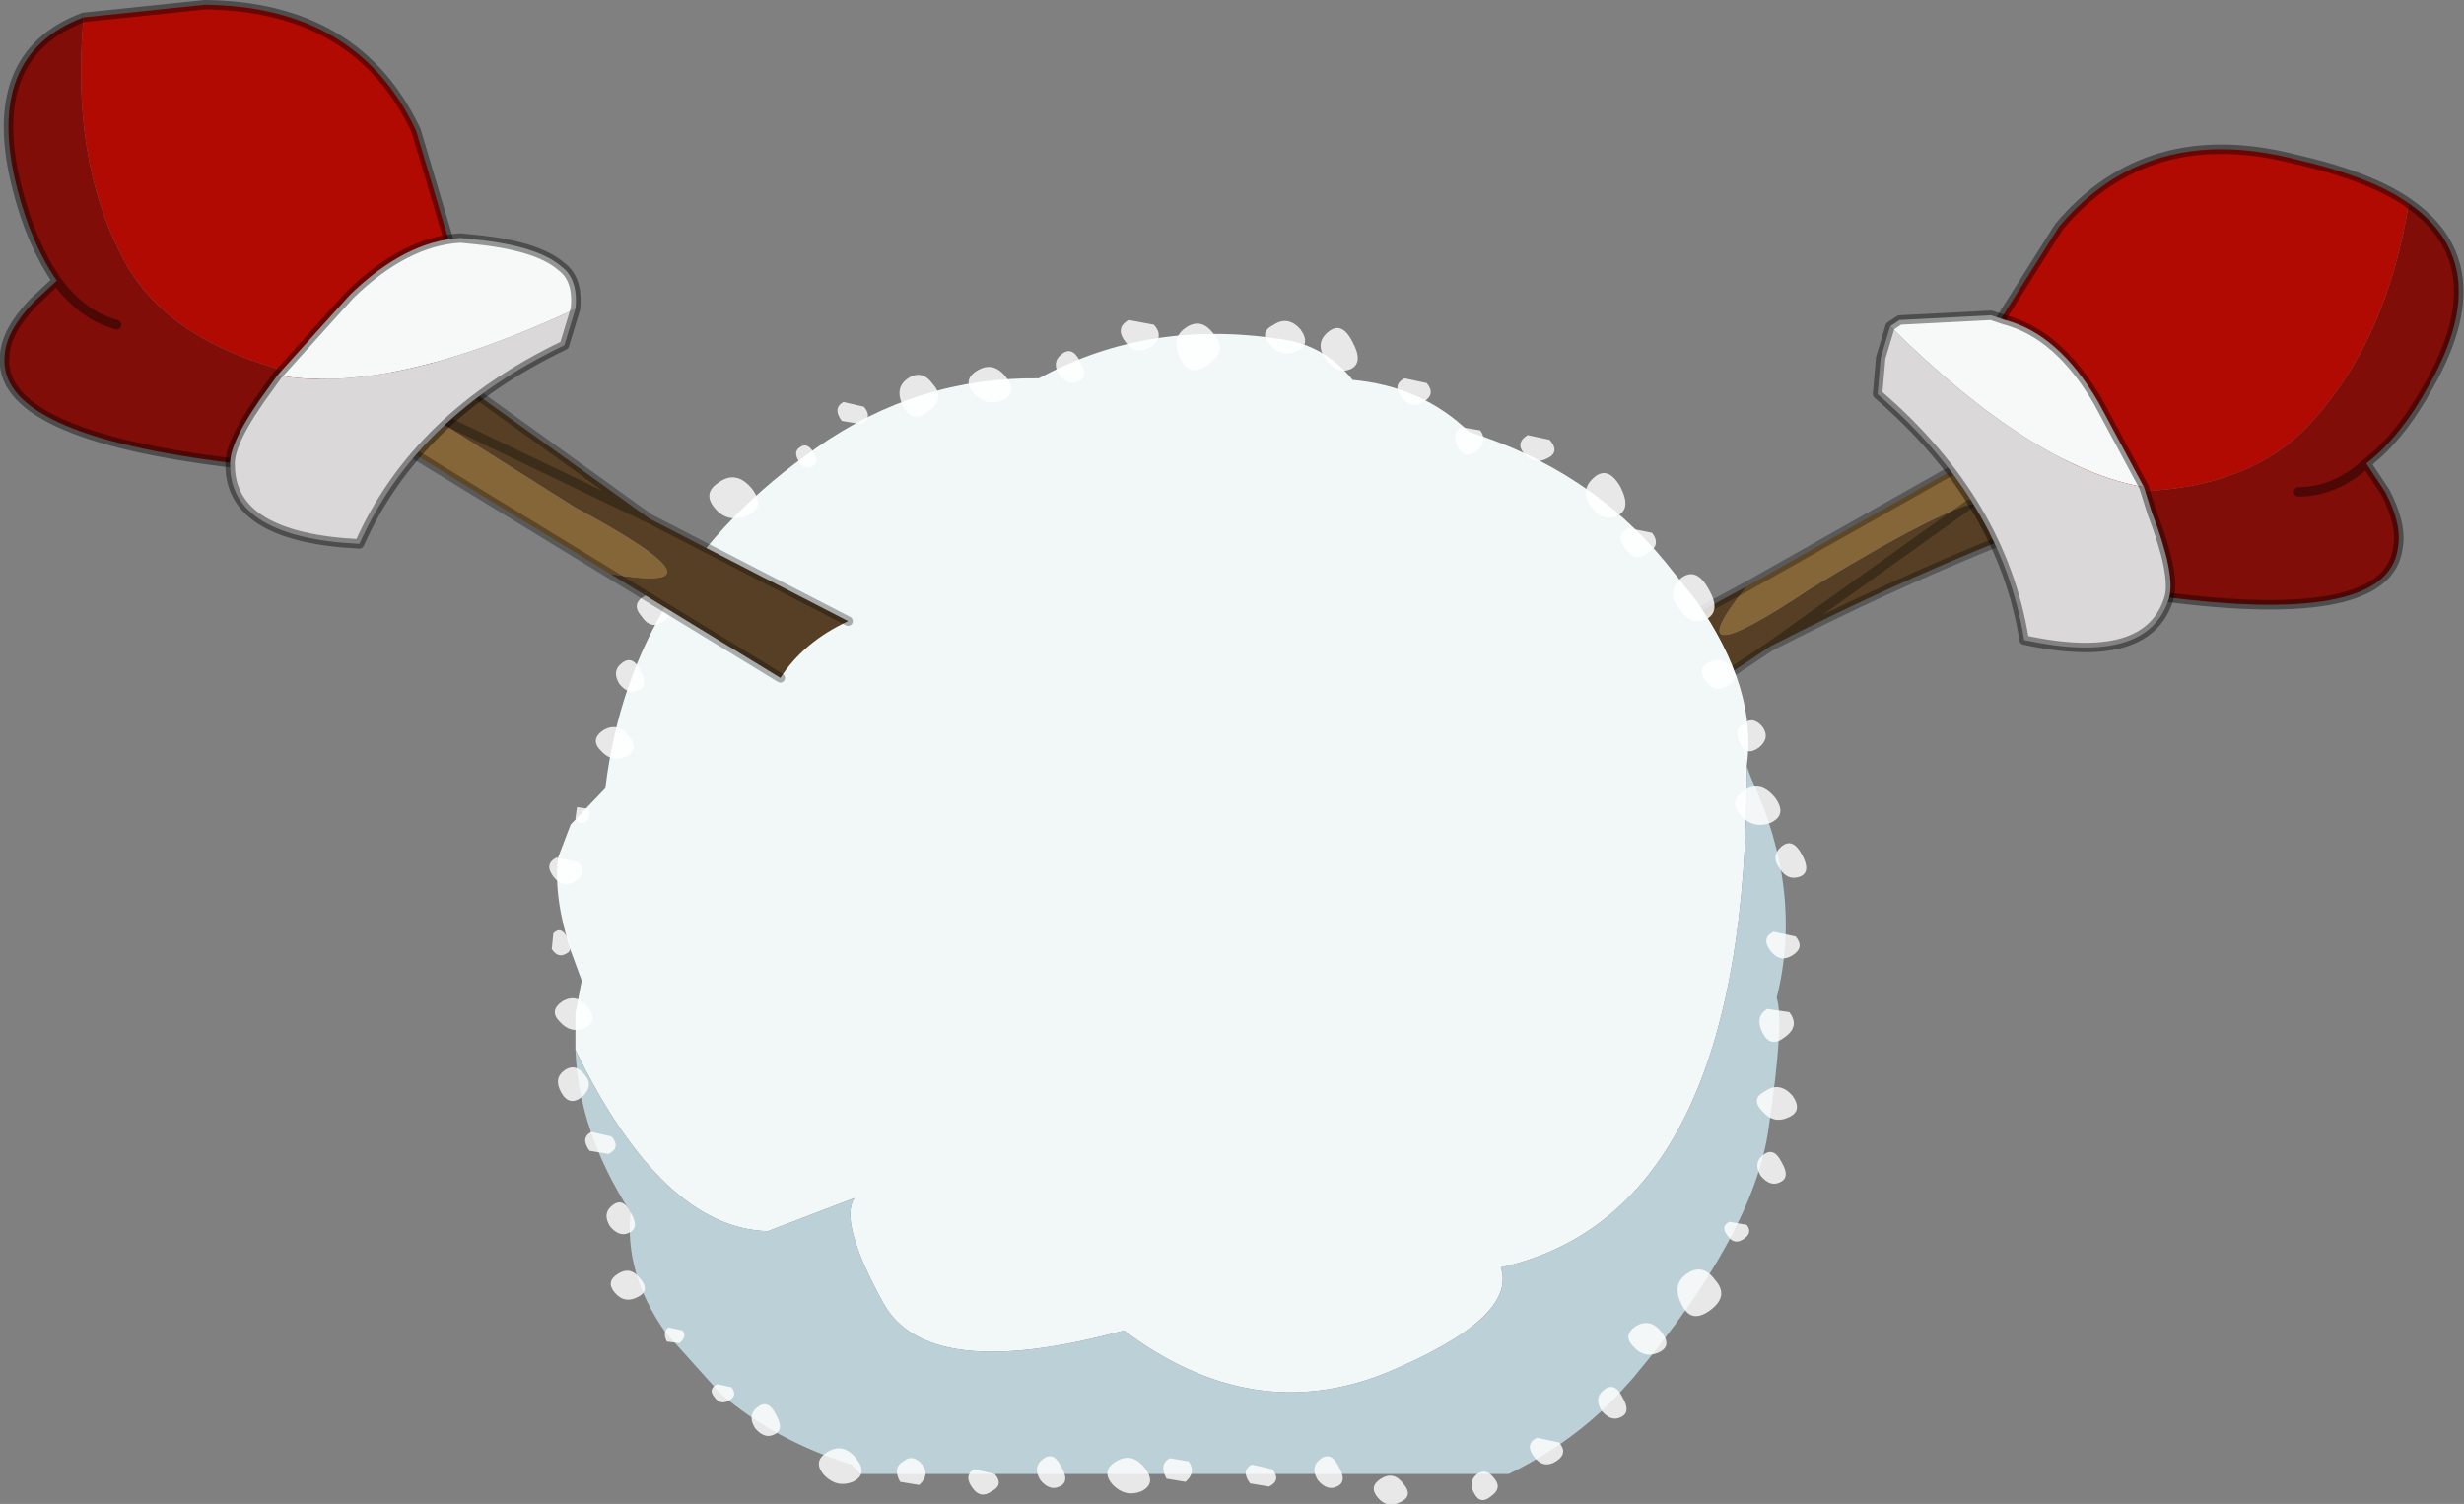 <?xml version="1.0" encoding="UTF-8" standalone="no"?>
<svg xmlns:xlink="http://www.w3.org/1999/xlink" height="47.7px" width="78.15px" xmlns="http://www.w3.org/2000/svg">
  <rect width="100%" height="100%" fill="#808080" stroke="none"/>
  <g transform="matrix(1.0, 0.0, 0.0, 1.0, 38.7, 46.75)">
    <use height="47.7" transform="matrix(1.0, 0.0, 0.0, 1.0, -38.7, -46.75)" width="78.15" xlink:href="#decoration197-shape0"/>
  </g>
  <defs>
    <g id="decoration197-shape0" transform="matrix(1.0, 0.0, 0.0, 1.0, 38.7, 46.75)">
      <path d="M24.75 -30.75 L24.75 -29.6 Q21.15 -28.15 17.45 -26.25 L23.75 -30.75 17.45 -26.25 12.05 -22.65 Q12.25 -24.25 11.7 -25.45 L16.7 -28.15 Q14.25 -25.1 18.75 -28.1 22.35 -30.3 23.75 -30.75 L24.3 -30.8 24.75 -30.75" fill="#563f25" fill-rule="evenodd" stroke="none"/>
      <path d="M24.75 -30.75 L24.3 -30.8 23.75 -30.75 Q22.35 -30.3 18.75 -28.1 14.25 -25.1 16.7 -28.15 L24.75 -32.7 24.75 -30.75" fill="#856638" fill-rule="evenodd" stroke="none"/>
      <path d="M23.75 -30.75 L17.45 -26.25 Q21.15 -28.15 24.75 -29.6 M24.75 -32.7 L16.7 -28.15 11.7 -25.45 M12.05 -22.65 L17.45 -26.25" fill="none" stroke="#000000" stroke-linecap="round" stroke-linejoin="round" stroke-opacity="0.302" stroke-width="0.3"/>
      <path d="M-20.45 -13.45 L-20.45 -14.6 -20.25 -15.65 -20.6 -16.6 Q-21.15 -18.3 -21.0 -19.55 L-20.6 -20.6 -19.5 -21.75 Q-18.7 -28.45 -12.8 -32.55 -9.6 -34.8 -5.75 -34.75 -2.2 -36.7 2.2 -35.95 3.4 -35.7 4.2 -34.7 6.4 -34.5 7.9 -33.05 11.7 -31.85 14.1 -28.95 L15.1 -27.7 Q17.05 -24.9 16.7 -22.45 16.75 -8.3 8.9 -6.55 9.45 -4.95 5.25 -3.2 1.0 -1.5 -3.05 -4.55 -9.3 -2.85 -10.7 -5.45 -12.1 -8.0 -11.6 -8.75 L-14.35 -7.7 Q-17.7 -7.8 -20.45 -13.45" fill="#f2f7f8" fill-rule="evenodd" stroke="none"/>
      <path d="M-20.45 -13.45 Q-17.7 -7.8 -14.35 -7.7 L-11.6 -8.75 Q-12.1 -8.0 -10.7 -5.45 -9.3 -2.85 -3.05 -4.55 1.0 -1.5 5.25 -3.2 9.45 -4.95 8.9 -6.55 16.75 -8.3 16.7 -22.45 L16.85 -22.05 Q18.5 -18.5 17.65 -15.1 17.9 -14.4 17.4 -11.0 16.95 -7.65 13.1 -3.05 L12.65 -2.55 Q11.2 -1.0 9.15 0.0 L-11.4 0.0 -11.7 -0.3 Q-14.1 -1.05 -15.85 -2.55 L-17.6 -4.5 Q-18.9 -6.35 -18.7 -8.3 -20.35 -10.85 -20.45 -13.45" fill="#bbd1d7" fill-rule="evenodd" stroke="none"/>
      <path d="M5.85 -34.75 L6.55 -34.6 Q6.85 -34.25 6.45 -34.0 6.05 -33.75 5.75 -34.15 5.45 -34.55 5.85 -34.75 M8.15 -32.45 Q7.75 -32.15 7.55 -32.55 7.3 -33.0 7.65 -33.2 L8.25 -33.1 Q8.5 -32.75 8.15 -32.45 M9.75 -32.95 L10.45 -32.8 Q10.8 -32.4 10.35 -32.2 9.95 -32.0 9.65 -32.35 9.35 -32.7 9.75 -32.95 M2.4 -35.6 Q1.95 -35.4 1.6 -35.8 1.2 -36.2 1.7 -36.45 2.15 -36.75 2.55 -36.3 2.9 -35.8 2.4 -35.6 M4.15 -35.05 Q3.7 -34.85 3.35 -35.35 3.0 -35.85 3.4 -36.2 3.85 -36.6 4.2 -35.9 4.55 -35.25 4.15 -35.05 M12.7 -31.3 Q13.05 -30.6 12.6 -30.4 12.15 -30.15 11.75 -30.7 11.4 -31.2 11.85 -31.6 12.3 -32.0 12.7 -31.3 M12.85 -29.35 Q12.5 -29.75 12.95 -30.0 L13.7 -29.85 Q14.0 -29.45 13.55 -29.2 13.15 -28.9 12.85 -29.35 M14.6 -28.4 Q15.1 -28.8 15.5 -28.05 15.9 -27.35 15.4 -27.1 14.9 -26.9 14.55 -27.45 14.15 -27.95 14.6 -28.4 M16.1 -25.0 Q15.7 -24.75 15.4 -25.15 15.1 -25.55 15.5 -25.75 15.9 -25.95 16.2 -25.6 16.5 -25.25 16.1 -25.0 M17.1 -23.05 Q16.7 -22.75 16.5 -23.15 16.25 -23.6 16.6 -23.8 16.9 -24.05 17.2 -23.7 17.45 -23.35 17.1 -23.05 M16.5 -20.9 Q16.1 -21.35 16.65 -21.7 17.15 -22.0 17.6 -21.45 18.0 -20.9 17.45 -20.65 16.9 -20.45 16.5 -20.9 M17.75 -19.2 Q17.45 -19.6 17.8 -19.9 18.15 -20.2 18.45 -19.65 18.75 -19.1 18.4 -18.95 18.0 -18.8 17.75 -19.2 M17.2 -14.0 Q16.95 -14.5 17.35 -14.75 L18.05 -14.65 Q18.4 -14.2 17.9 -13.85 17.45 -13.5 17.2 -14.0 M17.45 -16.6 Q17.15 -17.0 17.55 -17.2 L18.25 -17.05 Q18.55 -16.7 18.15 -16.45 17.75 -16.2 17.45 -16.6 M1.65 -0.15 Q1.95 0.2 1.55 0.4 L0.95 0.3 Q0.65 -0.1 1.0 -0.3 L1.65 -0.15 M3.75 -0.25 Q4.05 0.25 3.7 0.4 3.4 0.55 3.1 0.2 2.85 -0.2 3.15 -0.45 3.5 -0.75 3.75 -0.25 M10.05 -1.15 L10.75 -1.0 Q11.05 -0.65 10.65 -0.4 10.25 -0.15 9.95 -0.55 9.65 -0.95 10.05 -1.15 M18.0 -11.3 Q17.55 -11.1 17.2 -11.5 16.8 -11.9 17.3 -12.15 17.75 -12.45 18.15 -12.0 18.5 -11.5 18.0 -11.3 M17.2 -10.1 Q17.55 -10.4 17.8 -9.9 18.1 -9.4 17.75 -9.25 17.45 -9.1 17.15 -9.45 16.9 -9.85 17.2 -10.1 M16.1 -7.55 Q15.85 -7.85 16.15 -8.0 L16.7 -7.9 Q16.9 -7.65 16.6 -7.45 16.3 -7.25 16.1 -7.55 M13.9 -3.85 Q13.45 -3.65 13.1 -4.05 12.75 -4.4 13.2 -4.7 13.65 -4.95 14.0 -4.5 14.35 -4.05 13.9 -3.85 M12.15 -2.65 Q12.5 -2.95 12.75 -2.45 13.05 -1.95 12.7 -1.8 12.4 -1.65 12.1 -2.0 11.85 -2.4 12.15 -2.65 M15.55 -5.2 Q14.95 -4.75 14.65 -5.35 14.3 -6.0 14.8 -6.35 15.3 -6.7 15.7 -6.15 16.15 -5.65 15.55 -5.2 M8.6 0.7 Q8.25 1.0 8.05 0.6 7.85 0.25 8.15 0.0 8.45 -0.2 8.7 0.15 8.95 0.45 8.6 0.7 M5.7 0.9 Q5.3 1.1 5.0 0.75 4.7 0.4 5.1 0.15 5.5 -0.1 5.8 0.3 6.15 0.7 5.7 0.9 M-12.0 -33.4 Q-12.3 -33.8 -11.95 -34.0 L-11.3 -33.85 Q-11.0 -33.5 -11.4 -33.3 L-12.0 -33.4 M-13.35 -32.1 Q-13.55 -32.4 -13.35 -32.55 -13.1 -32.75 -12.9 -32.4 -12.7 -32.05 -12.95 -31.95 -13.2 -31.85 -13.35 -32.1 M-16.75 -28.95 Q-16.9 -29.25 -16.7 -29.4 L-16.25 -29.3 Q-16.1 -29.1 -16.35 -28.9 L-16.75 -28.95 M-18.45 -24.85 Q-18.75 -24.7 -19.05 -25.05 -19.3 -25.45 -19.0 -25.7 -18.65 -26.0 -18.4 -25.5 -18.1 -25.0 -18.45 -24.85 M-17.65 -27.05 Q-18.05 -26.75 -18.35 -27.2 -18.7 -27.6 -18.25 -27.85 -17.85 -28.05 -17.5 -27.7 -17.2 -27.3 -17.65 -27.05 M-16.0 -30.6 Q-16.45 -31.1 -15.9 -31.45 -15.35 -31.85 -14.85 -31.25 -14.4 -30.65 -15.0 -30.4 -15.6 -30.15 -16.0 -30.6 M-1.25 -35.35 Q-1.6 -36.0 -1.1 -36.35 -0.6 -36.7 -0.2 -36.15 0.25 -35.65 -0.35 -35.2 -0.95 -34.75 -1.25 -35.35 M-2.2 -35.75 Q-2.65 -35.45 -3.0 -35.9 -3.35 -36.35 -2.9 -36.6 L-2.1 -36.45 Q-1.75 -36.05 -2.2 -35.75 M-4.5 -34.65 Q-4.8 -34.5 -5.1 -34.85 -5.35 -35.25 -5.05 -35.5 -4.7 -35.8 -4.45 -35.3 -4.15 -34.8 -4.5 -34.65 M-9.25 -33.7 Q-9.75 -33.3 -10.05 -33.85 -10.35 -34.45 -9.9 -34.75 -9.45 -35.05 -9.1 -34.55 -8.7 -34.1 -9.25 -33.7 M-6.9 -34.05 Q-7.4 -33.85 -7.8 -34.25 -8.2 -34.7 -7.7 -35.0 -7.2 -35.3 -6.8 -34.8 -6.4 -34.3 -6.9 -34.05 M-21.15 -18.95 Q-21.45 -19.35 -21.05 -19.55 L-20.35 -19.4 Q-20.05 -19.05 -20.45 -18.8 -20.85 -18.55 -21.15 -18.95 M-20.4 -21.15 L-20.05 -21.1 Q-19.9 -20.9 -20.1 -20.7 -20.35 -20.55 -20.45 -20.8 L-20.4 -21.15 M-21.2 -16.65 L-21.15 -17.15 Q-20.9 -17.4 -20.7 -17.0 -20.5 -16.6 -20.75 -16.5 -21.0 -16.35 -21.2 -16.65 M-20.85 -15.0 Q-20.4 -15.25 -20.05 -14.8 -19.7 -14.35 -20.15 -14.15 -20.6 -13.95 -20.95 -14.35 -21.3 -14.7 -20.85 -15.0 M-20.8 -12.8 Q-20.45 -13.05 -20.15 -12.65 -19.85 -12.3 -20.25 -11.95 -20.65 -11.65 -20.9 -12.1 -21.15 -12.55 -20.8 -12.8 M-19.65 -22.95 Q-20.0 -23.3 -19.55 -23.6 -19.1 -23.85 -18.75 -23.4 -18.4 -22.95 -18.85 -22.75 -19.3 -22.55 -19.65 -22.95 M-19.4 -10.15 L-20.0 -10.25 Q-20.3 -10.65 -19.95 -10.85 L-19.3 -10.7 Q-19.0 -10.35 -19.4 -10.15 M-18.4 -6.2 Q-18.05 -5.8 -18.5 -5.6 -18.9 -5.4 -19.2 -5.75 -19.5 -6.1 -19.1 -6.35 -18.7 -6.6 -18.4 -6.2 M-18.75 -7.65 Q-19.05 -7.5 -19.35 -7.85 -19.6 -8.25 -19.3 -8.5 -18.95 -8.8 -18.7 -8.3 -18.4 -7.8 -18.75 -7.65 M-17.15 -4.15 L-17.55 -4.2 Q-17.7 -4.5 -17.5 -4.65 L-17.05 -4.55 Q-16.9 -4.35 -17.15 -4.15 M-16.05 -2.45 Q-16.25 -2.7 -15.95 -2.85 L-15.5 -2.75 Q-15.3 -2.5 -15.55 -2.35 -15.85 -2.15 -16.05 -2.45 M-11.55 -0.5 Q-11.15 0.0 -11.65 0.25 -12.15 0.45 -12.55 0.05 -12.95 -0.4 -12.45 -0.7 -11.95 -1.0 -11.55 -0.5 M-14.15 -1.25 Q-14.45 -1.1 -14.75 -1.45 -15.0 -1.85 -14.7 -2.1 -14.35 -2.4 -14.1 -1.9 -13.8 -1.4 -14.15 -1.25 M-9.45 -0.3 Q-9.2 0.05 -9.55 0.35 L-10.15 0.25 Q-10.4 -0.2 -10.05 -0.4 -9.75 -0.65 -9.45 -0.3 M-5.05 -0.25 Q-4.75 0.25 -5.1 0.4 -5.4 0.55 -5.7 0.2 -5.95 -0.2 -5.65 -0.45 -5.3 -0.75 -5.05 -0.25 M-2.4 -0.2 Q-2.0 0.3 -2.5 0.55 -3.0 0.75 -3.4 0.35 -3.8 -0.1 -3.3 -0.4 -2.8 -0.7 -2.4 -0.2 M-1.0 -0.4 Q-0.75 -0.05 -1.1 0.25 L-1.7 0.15 Q-1.95 -0.3 -1.6 -0.5 L-1.0 -0.4 M-7.85 0.45 Q-8.15 0.05 -7.8 -0.15 L-7.15 0.0 Q-6.85 0.35 -7.25 0.55 -7.6 0.8 -7.85 0.45" fill="#ffffff" fill-opacity="0.82" fill-rule="evenodd" stroke="none"/>
      <path d="M-11.8 -27.05 Q-13.2 -26.4 -13.95 -25.25 L-19.35 -28.55 Q-15.25 -27.85 -20.45 -30.65 L-25.6 -33.9 -26.1 -34.45 -26.3 -34.9 -25.8 -35.8 -25.75 -35.9 -25.6 -35.7 -18.1 -30.3 -11.8 -27.05 M-25.6 -35.7 L-25.8 -35.8 -25.6 -35.7 M-18.1 -30.3 L-25.6 -33.9 -18.1 -30.3" fill="#563f25" fill-rule="evenodd" stroke="none"/>
      <path d="M-19.35 -28.55 L-27.2 -33.35 -26.3 -34.9 -26.1 -34.45 -25.6 -33.9 -20.45 -30.65 Q-15.25 -27.85 -19.35 -28.55" fill="#856638" fill-rule="evenodd" stroke="none"/>
      <path d="M-13.95 -25.25 L-19.35 -28.55 -27.2 -33.35 M-25.75 -35.9 L-25.6 -35.7 -18.1 -30.3 -11.8 -27.05 M-25.8 -35.8 L-25.6 -35.7 M-25.6 -33.9 L-18.1 -30.3" fill="none" stroke="#000000" stroke-linecap="round" stroke-linejoin="round" stroke-opacity="0.302" stroke-width="0.3"/>
      <path d="M27.5 -31.2 L24.55 -36.3 26.6 -39.55 Q29.4 -42.9 34.1 -41.7 36.5 -41.15 37.7 -40.3 37.0 -35.95 34.6 -33.35 32.35 -30.85 27.5 -31.2" fill="#b10a02" fill-rule="evenodd" stroke="none"/>
      <path d="M37.7 -40.3 Q40.5 -38.35 38.35 -34.55 37.45 -32.9 36.35 -32.05 L36.95 -31.15 Q37.5 -30.1 37.35 -29.35 37.0 -26.8 29.35 -27.9 L27.5 -31.2 Q32.35 -30.85 34.6 -33.35 37.0 -35.95 37.7 -40.3 M36.35 -32.05 Q35.35 -31.15 34.2 -31.15 35.35 -31.15 36.35 -32.05" fill="#800d08" fill-rule="evenodd" stroke="none"/>
      <path d="M27.5 -31.2 L24.55 -36.3 26.6 -39.55 Q29.4 -42.9 34.1 -41.7 36.5 -41.15 37.7 -40.3 40.5 -38.35 38.35 -34.55 37.45 -32.9 36.35 -32.05 L36.95 -31.15 Q37.5 -30.1 37.35 -29.35 37.0 -26.8 29.35 -27.9 L27.5 -31.2 M34.2 -31.15 Q35.35 -31.15 36.35 -32.05" fill="none" stroke="#000000" stroke-linecap="round" stroke-linejoin="round" stroke-opacity="0.4" stroke-width="0.3"/>
      <path d="M21.25 -36.4 L21.55 -36.6 24.45 -36.75 24.9 -36.6 Q26.6 -36.15 27.85 -34.0 L29.3 -31.3 Q25.8 -31.9 21.25 -36.4" fill="#f7f8f8" fill-rule="evenodd" stroke="none"/>
      <path d="M29.3 -31.3 L29.55 -30.5 Q30.3 -28.55 30.1 -27.8 29.45 -25.6 25.5 -26.45 24.8 -30.85 20.85 -34.25 L20.95 -35.4 21.25 -36.4 Q25.8 -31.9 29.3 -31.3" fill="#dad8d8" fill-rule="evenodd" stroke="none"/>
      <path d="M21.25 -36.4 L21.55 -36.6 24.45 -36.75 24.9 -36.6 Q26.6 -36.15 27.85 -34.0 L29.3 -31.3 29.55 -30.5 Q30.3 -28.55 30.1 -27.8 29.45 -25.6 25.5 -26.45 24.8 -30.85 20.85 -34.25 L20.95 -35.4 21.25 -36.4 Z" fill="none" stroke="#000000" stroke-linecap="round" stroke-linejoin="round" stroke-opacity="0.4" stroke-width="0.3"/>
      <path d="M-36.05 -46.2 L-32.2 -46.6 Q-27.35 -46.55 -25.5 -42.6 L-24.4 -38.9 -28.55 -34.75 Q-33.35 -35.65 -34.85 -38.65 -36.45 -41.75 -36.05 -46.2" fill="#b10a02" fill-rule="evenodd" stroke="none"/>
      <path d="M-36.05 -46.2 Q-36.45 -41.75 -34.85 -38.65 -33.35 -35.65 -28.55 -34.75 L-31.2 -32.05 Q-38.85 -32.95 -38.55 -35.5 -38.5 -36.25 -37.65 -37.15 L-36.9 -37.85 Q-37.7 -39.0 -38.15 -40.75 -39.25 -45.0 -36.05 -46.2 M-35.0 -36.45 Q-36.1 -36.75 -36.9 -37.85 -36.1 -36.75 -35.0 -36.45" fill="#800d08" fill-rule="evenodd" stroke="none"/>
      <path d="M-28.55 -34.75 L-24.4 -38.9 -25.5 -42.6 Q-27.35 -46.55 -32.2 -46.6 L-36.05 -46.2 M-28.55 -34.75 L-31.2 -32.05 Q-38.85 -32.95 -38.55 -35.5 -38.5 -36.25 -37.65 -37.15 L-36.9 -37.85 Q-37.7 -39.0 -38.15 -40.75 -39.25 -45.0 -36.05 -46.2 M-36.9 -37.85 Q-36.1 -36.75 -35.0 -36.45" fill="none" stroke="#000000" stroke-linecap="round" stroke-linejoin="round" stroke-opacity="0.4" stroke-width="0.3"/>
      <path d="M-29.9 -34.85 L-27.6 -37.4 Q-25.85 -39.1 -24.1 -39.2 L-23.6 -39.15 Q-21.65 -38.95 -20.9 -38.3 -20.35 -37.9 -20.45 -36.95 -26.35 -34.2 -29.9 -34.85" fill="#f7f8f8" fill-rule="evenodd" stroke="none"/>
      <path d="M-29.9 -34.85 Q-26.35 -34.2 -20.45 -36.95 L-20.8 -35.8 Q-25.5 -33.55 -27.3 -29.5 -31.4 -29.7 -31.4 -32.0 -31.45 -32.75 -30.15 -34.5 L-29.9 -34.85" fill="#dad8d8" fill-rule="evenodd" stroke="none"/>
      <path d="M-20.45 -36.95 Q-20.35 -37.9 -20.9 -38.3 -21.65 -38.95 -23.6 -39.15 L-24.1 -39.2 Q-25.85 -39.1 -27.6 -37.4 L-29.9 -34.85 M-20.45 -36.95 L-20.8 -35.8 Q-25.5 -33.55 -27.3 -29.5 -31.4 -29.7 -31.4 -32.0 -31.45 -32.75 -30.15 -34.5 L-29.9 -34.85" fill="none" stroke="#000000" stroke-linecap="round" stroke-linejoin="round" stroke-opacity="0.4" stroke-width="0.3"/>
    </g>
  </defs>
</svg>
